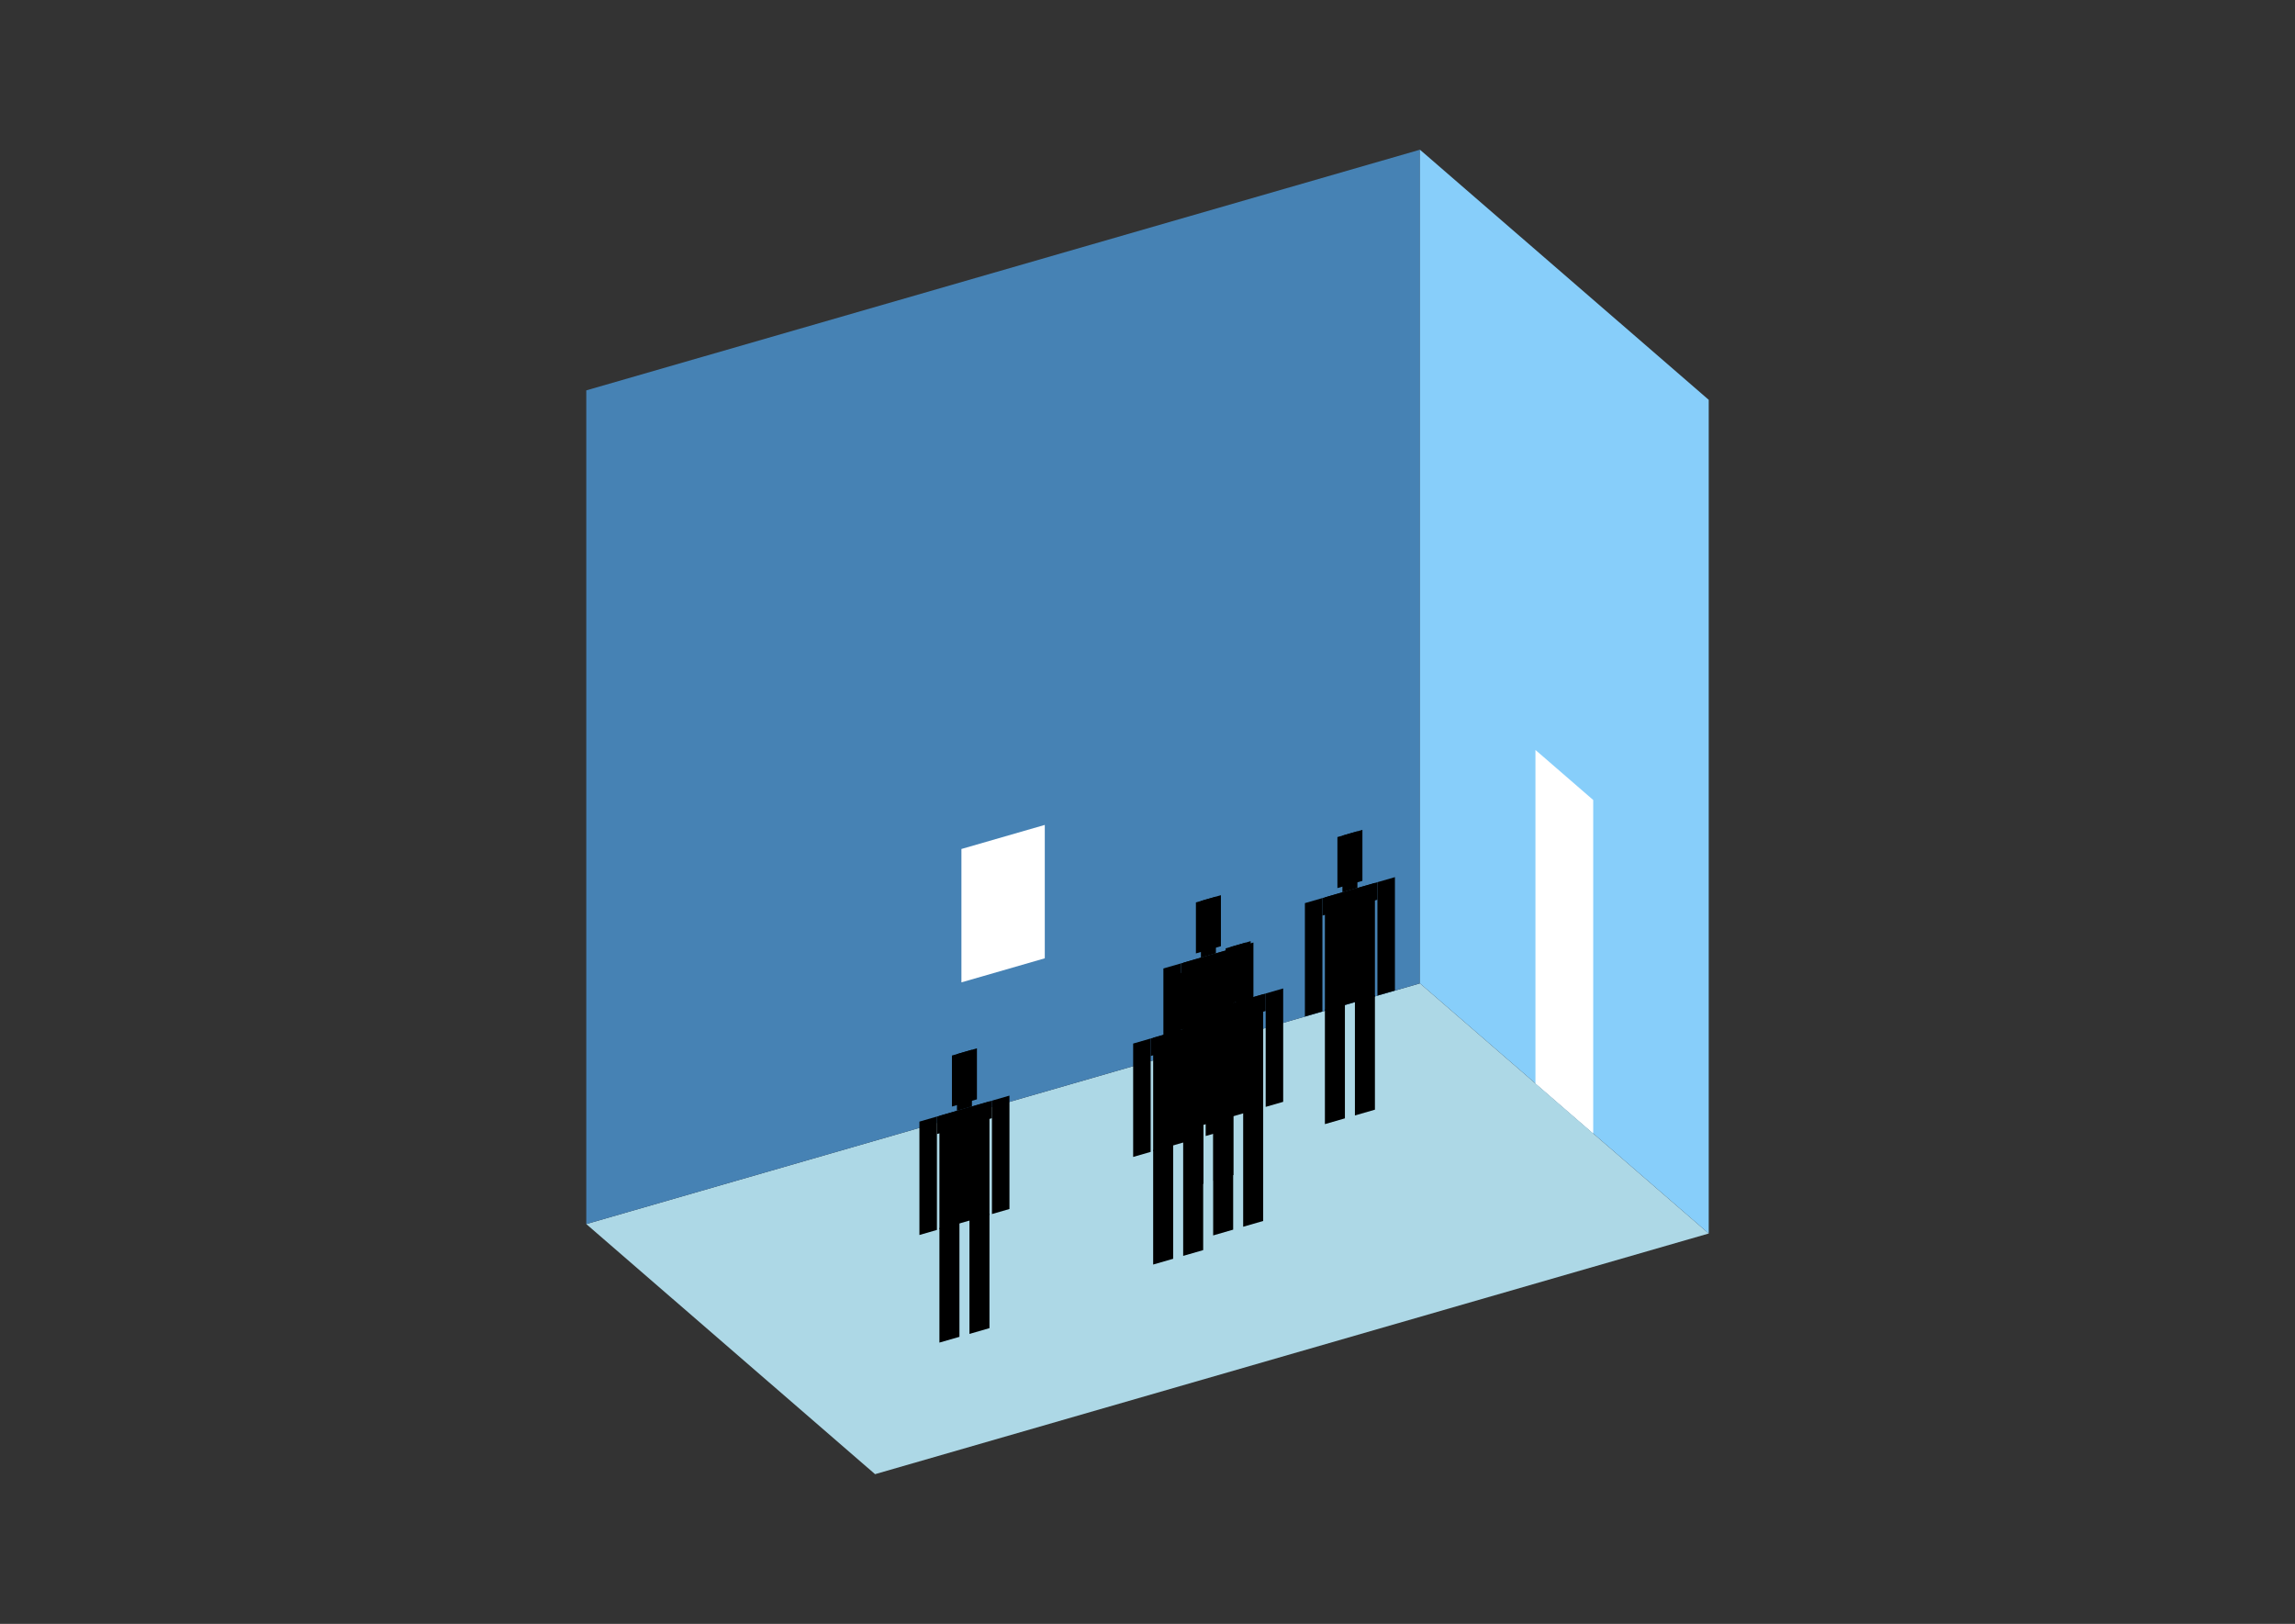 <?xml version="1.0" encoding="UTF-8"?>
<svg
  xmlns="http://www.w3.org/2000/svg"
  width="848"
  height="600"
  style="background-color:white"
>
  <rect width="100%" height="100%" fill="#333333" stroke="none"/>
  <polygon fill="lightblue" points="323.335,544.685 216.629,452.274 524.665,363.351 631.371,455.762" />
  <polygon fill="steelblue" points="216.629,452.274 216.629,144.238 524.665,55.315 524.665,363.351" />
  <polygon fill="lightskyblue" points="631.371,455.762 631.371,147.726 524.665,55.315 524.665,363.351" />
  <polygon fill="white" points="588.689,418.798 588.689,295.584 567.347,277.101 567.347,400.316" />
  <polygon fill="white" points="355.245,362.973 355.245,313.687 386.048,304.795 386.048,354.081" />
  <polygon fill="hsl(288.0,50.0%,66.347%)" points="489.551,415.346 489.551,373.035 496.944,370.9 496.944,413.212" />
  <polygon fill="hsl(288.0,50.0%,66.347%)" points="508.033,410.011 508.033,367.699 500.641,369.833 500.641,412.145" />
  <polygon fill="hsl(288.0,50.0%,66.347%)" points="482.158,375.588 482.158,333.695 488.627,331.827 488.627,373.72" />
  <polygon fill="hsl(288.0,50.0%,66.347%)" points="508.958,367.851 508.958,325.958 515.426,324.091 515.426,365.984" />
  <polygon fill="hsl(288.0,50.0%,66.347%)" points="488.627,338.296 488.627,331.827 508.958,325.958 508.958,332.427" />
  <polygon fill="hsl(288.0,50.0%,66.347%)" points="489.551,373.453 489.551,331.561 508.033,326.225 508.033,368.118" />
  <polygon fill="hsl(288.0,50.0%,66.347%)" points="494.172,328.132 494.172,309.28 503.413,306.613 503.413,325.464" />
  <polygon fill="hsl(288.0,50.0%,66.347%)" points="496.02,329.693 496.02,308.747 501.565,307.146 501.565,328.093" />
  <polygon fill="hsl(288.0,50.0%,62.675%)" points="437.265,439.49 437.265,397.178 444.658,395.044 444.658,437.356" />
  <polygon fill="hsl(288.0,50.0%,62.675%)" points="455.747,434.155 455.747,391.843 448.354,393.977 448.354,436.289" />
  <polygon fill="hsl(288.0,50.0%,62.675%)" points="429.872,399.731 429.872,357.838 436.341,355.971 436.341,397.864" />
  <polygon fill="hsl(288.0,50.0%,62.675%)" points="456.671,391.995 456.671,350.102 463.14,348.235 463.14,390.128" />
  <polygon fill="hsl(288.0,50.0%,62.675%)" points="436.341,362.44 436.341,355.971 456.671,350.102 456.671,356.571" />
  <polygon fill="hsl(288.0,50.0%,62.675%)" points="437.265,397.597 437.265,355.704 455.747,350.369 455.747,392.262" />
  <polygon fill="hsl(288.0,50.0%,62.675%)" points="441.886,352.276 441.886,333.424 451.127,330.756 451.127,349.608" />
  <polygon fill="hsl(288.0,50.0%,62.675%)" points="443.734,353.837 443.734,332.891 449.278,331.29 449.278,352.236" />
  <polygon fill="hsl(288.0,50.0%,54.496%)" points="448.261,456.47 448.261,414.158 455.654,412.024 455.654,454.336" />
  <polygon fill="hsl(288.0,50.0%,54.496%)" points="466.743,451.134 466.743,408.823 459.35,410.957 459.35,453.268" />
  <polygon fill="hsl(288.0,50.0%,54.496%)" points="440.868,416.711 440.868,374.818 447.337,372.951 447.337,414.844" />
  <polygon fill="hsl(288.0,50.0%,54.496%)" points="467.667,408.975 467.667,367.082 474.136,365.214 474.136,407.107" />
  <polygon fill="hsl(288.0,50.0%,54.496%)" points="447.337,379.419 447.337,372.951 467.667,367.082 467.667,373.551" />
  <polygon fill="hsl(288.0,50.0%,54.496%)" points="448.261,414.577 448.261,372.684 466.743,367.349 466.743,409.241" />
  <polygon fill="hsl(288.0,50.0%,54.496%)" points="452.881,369.255 452.881,350.404 462.122,347.736 462.122,366.588" />
  <polygon fill="hsl(288.0,50.0%,54.496%)" points="454.73,370.817 454.73,349.87 460.274,348.269 460.274,369.216" />
  <polygon fill="hsl(288.0,50.0%,52.726%)" points="426.093,467.233 426.093,424.921 433.486,422.787 433.486,465.099" />
  <polygon fill="hsl(288.0,50.0%,52.726%)" points="444.575,461.897 444.575,419.585 437.182,421.72 437.182,464.031" />
  <polygon fill="hsl(288.0,50.0%,52.726%)" points="418.7,427.474 418.7,385.581 425.169,383.714 425.169,425.607" />
  <polygon fill="hsl(288.0,50.0%,52.726%)" points="445.499,419.738 445.499,377.845 451.968,375.977 451.968,417.87" />
  <polygon fill="hsl(288.0,50.0%,52.726%)" points="425.169,390.182 425.169,383.714 445.499,377.845 445.499,384.314" />
  <polygon fill="hsl(288.0,50.0%,52.726%)" points="426.093,425.34 426.093,383.447 444.575,378.112 444.575,420.004" />
  <polygon fill="hsl(288.0,50.0%,52.726%)" points="430.713,380.018 430.713,361.167 439.954,358.499 439.954,377.351" />
  <polygon fill="hsl(288.0,50.0%,52.726%)" points="432.561,381.579 432.561,360.633 438.106,359.032 438.106,379.979" />
  <polygon fill="hsl(288.0,50.0%,50.275%)" points="347.118,496.069 347.118,453.757 354.51,451.623 354.51,493.935" />
  <polygon fill="hsl(288.0,50.0%,50.275%)" points="365.6,490.734 365.6,448.422 358.207,450.556 358.207,492.868" />
  <polygon fill="hsl(288.0,50.0%,50.275%)" points="339.725,456.31 339.725,414.417 346.193,412.55 346.193,454.443" />
  <polygon fill="hsl(288.0,50.0%,50.275%)" points="366.524,448.574 366.524,406.681 372.993,404.814 372.993,446.707" />
  <polygon fill="hsl(288.0,50.0%,50.275%)" points="346.193,419.019 346.193,412.55 366.524,406.681 366.524,413.15" />
  <polygon fill="hsl(288.0,50.0%,50.275%)" points="347.118,454.176 347.118,412.283 365.6,406.948 365.6,448.841" />
  <polygon fill="hsl(288.0,50.0%,50.275%)" points="351.738,408.855 351.738,390.003 360.979,387.335 360.979,406.187" />
  <polygon fill="hsl(288.0,50.0%,50.275%)" points="353.586,410.416 353.586,389.469 359.131,387.869 359.131,408.815" />
</svg>
